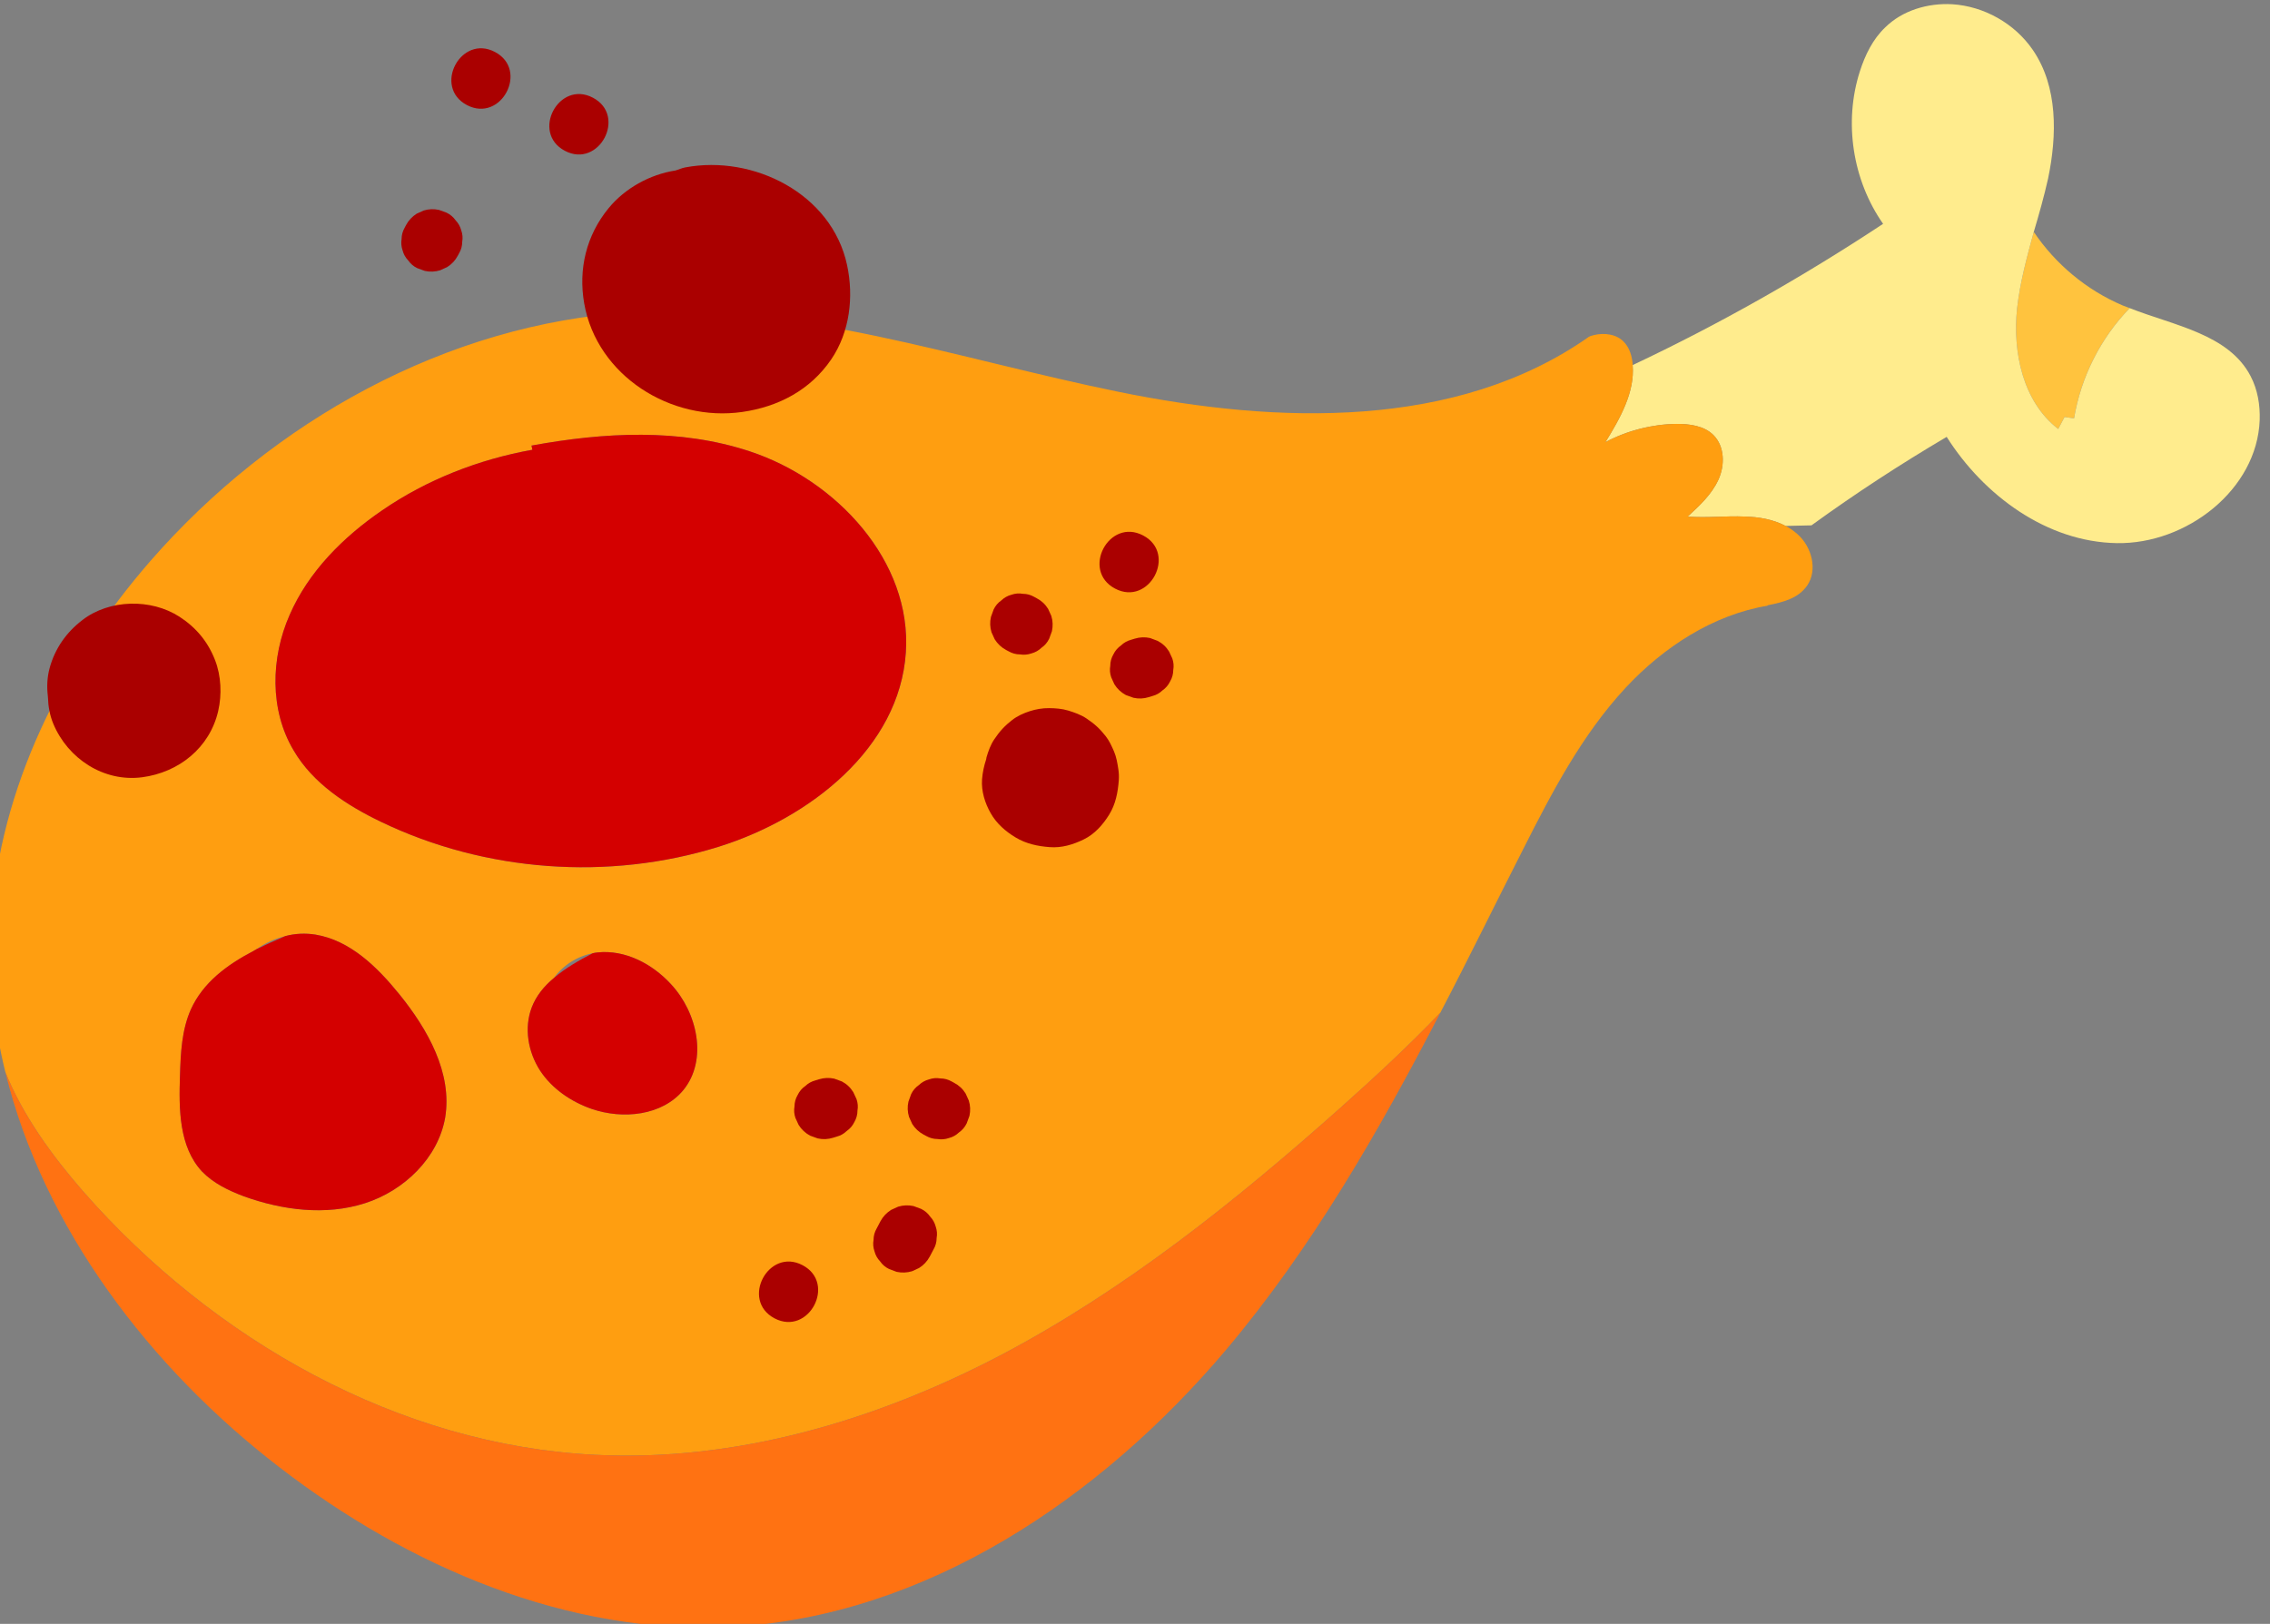 <?xml version="1.0" encoding="UTF-8" standalone="no"?>
<!-- Created with Inkscape (http://www.inkscape.org/) -->

<svg
   xmlns:dc="http://purl.org/dc/elements/1.1/"
   xmlns:cc="http://creativecommons.org/ns#"
   xmlns:rdf="http://www.w3.org/1999/02/22-rdf-syntax-ns#"
   xmlns:svg="http://www.w3.org/2000/svg"
   xmlns="http://www.w3.org/2000/svg"
   xmlns:sodipodi="http://sodipodi.sourceforge.net/DTD/sodipodi-0.dtd"
   xmlns:inkscape="http://www.inkscape.org/namespaces/inkscape"
   version="1.1"
   id="svg2"
   xml:space="preserve"
   width="67.391"
   height="48.221"
   viewBox="0 0 67.391 48.221"
   sodipodi:docname="contamined_food.svg"
   inkscape:version="0.92.4 (5da689c313, 2019-01-14)"><rect x="0" y="0" width="67.391" height="48.221" fill="#808080" stroke="none"/><defs
     id="defs6"><clipPath
       clipPathUnits="userSpaceOnUse"
       id="clipPath20"><path
         d="M 0,0 H 750 V 500 H 0 Z"
         id="path18"
         inkscape:connector-curvature="0" /></clipPath><clipPath
       clipPathUnits="userSpaceOnUse"
       id="clipPath28"><path
         d="M -18.818,434.851 H 91.116 V 324.924 H -18.818 Z"
         id="path26"
         inkscape:connector-curvature="0" /></clipPath><clipPath
       clipPathUnits="userSpaceOnUse"
       id="clipPath48"><path
         d="m 263.467,412.192 h 52.03 v -52.03 h -52.03 z"
         id="path46"
         inkscape:connector-curvature="0" /></clipPath><clipPath
       clipPathUnits="userSpaceOnUse"
       id="clipPath64"><path
         d="M 66.931,333.783 H 259.578 V 131.576 H 66.931 Z"
         id="path62"
         inkscape:connector-curvature="0" /></clipPath><clipPath
       clipPathUnits="userSpaceOnUse"
       id="clipPath84"><path
         d="m 176.983,437.136 h 31.404 v -30.511 h -31.404 z"
         id="path82"
         inkscape:connector-curvature="0" /></clipPath><clipPath
       clipPathUnits="userSpaceOnUse"
       id="clipPath108"><path
         d="M 343.324,420.772 H 482.687 V 291.182 H 343.324 Z"
         id="path106"
         inkscape:connector-curvature="0" /></clipPath><clipPath
       clipPathUnits="userSpaceOnUse"
       id="clipPath124"><path
         d="M 330.118,279.8 H 440.051 V 169.872 H 330.118 Z"
         id="path122"
         inkscape:connector-curvature="0" /></clipPath><clipPath
       clipPathUnits="userSpaceOnUse"
       id="clipPath144"><path
         d="m 328.244,154.468 h 24.759 v -24.056 h -24.759 z"
         id="path142"
         inkscape:connector-curvature="0" /></clipPath><clipPath
       clipPathUnits="userSpaceOnUse"
       id="clipPath160"><path
         d="m 612.403,254.494 h 52.03 v -52.03 h -52.03 z"
         id="path158"
         inkscape:connector-curvature="0" /></clipPath><clipPath
       clipPathUnits="userSpaceOnUse"
       id="clipPath176"><path
         d="M 415.867,178.731 H 608.514 V -23.475 H 415.867 Z"
         id="path174"
         inkscape:connector-curvature="0" /></clipPath><clipPath
       clipPathUnits="userSpaceOnUse"
       id="clipPath192"><path
         d="m 421.077,138.851 h 37.514 v -37.538 h -37.514 z"
         id="path190"
         inkscape:connector-curvature="0" /></clipPath><clipPath
       clipPathUnits="userSpaceOnUse"
       id="clipPath212"><path
         d="m 470.543,225.606 h 24.76 v -24.057 h -24.76 z"
         id="path210"
         inkscape:connector-curvature="0" /></clipPath><clipPath
       clipPathUnits="userSpaceOnUse"
       id="clipPath228"><path
         d="m 530.533,238.434 h 24.759 v -24.056 h -24.759 z"
         id="path226"
         inkscape:connector-curvature="0" /></clipPath><clipPath
       clipPathUnits="userSpaceOnUse"
       id="clipPath244"><path
         d="M 692.259,263.074 H 831.623 V 133.484 H 692.259 Z"
         id="path242"
         inkscape:connector-curvature="0" /></clipPath><clipPath
       clipPathUnits="userSpaceOnUse"
       id="clipPath266"><path
         d="M 0,500 H 750 V 0 H 0 Z"
         id="path264"
         inkscape:connector-curvature="0" /></clipPath><clipPath
       clipPathUnits="userSpaceOnUse"
       id="clipPath336"><path
         d="M 0,500 H 750 V 0 H 0 Z"
         id="path334"
         inkscape:connector-curvature="0" /></clipPath><clipPath
       clipPathUnits="userSpaceOnUse"
       id="clipPath492"><path
         d="m 262.57,323.771 h 19.85 v -11.263 h -19.85 z"
         id="path490"
         inkscape:connector-curvature="0" /></clipPath><clipPath
       clipPathUnits="userSpaceOnUse"
       id="clipPath760"><path
         d="M 0,500 H 750 V 0 H 0 Z"
         id="path758"
         inkscape:connector-curvature="0" /></clipPath><clipPath
       clipPathUnits="userSpaceOnUse"
       id="clipPath780"><path
         d="M 0,500 H 750 V 0 H 0 Z"
         id="path778"
         inkscape:connector-curvature="0" /></clipPath><clipPath
       clipPathUnits="userSpaceOnUse"
       id="clipPath800"><path
         d="M 0,500 H 750 V 0 H 0 Z"
         id="path798"
         inkscape:connector-curvature="0" /></clipPath><clipPath
       clipPathUnits="userSpaceOnUse"
       id="clipPath820"><path
         d="M 0,500 H 750 V 0 H 0 Z"
         id="path818"
         inkscape:connector-curvature="0" /></clipPath><clipPath
       clipPathUnits="userSpaceOnUse"
       id="clipPath840"><path
         d="M 0,500 H 750 V 0 H 0 Z"
         id="path838"
         inkscape:connector-curvature="0" /></clipPath><clipPath
       clipPathUnits="userSpaceOnUse"
       id="clipPath1414"><path
         d="M 0,500 H 750 V 0 H 0 Z"
         id="path1412"
         inkscape:connector-curvature="0" /></clipPath><clipPath
       clipPathUnits="userSpaceOnUse"
       id="clipPath1496"><path
         d="M 0,500 H 750 V 0 H 0 Z"
         id="path1494"
         inkscape:connector-curvature="0" /></clipPath><clipPath
       clipPathUnits="userSpaceOnUse"
       id="clipPath1574"><path
         d="M 0,500 H 750 V 0 H 0 Z"
         id="path1572"
         inkscape:connector-curvature="0" /></clipPath><clipPath
       clipPathUnits="userSpaceOnUse"
       id="clipPath1592"><path
         d="M 0,500 H 750 V 0 H 0 Z"
         id="path1590"
         inkscape:connector-curvature="0" /></clipPath><clipPath
       clipPathUnits="userSpaceOnUse"
       id="clipPath1698"><path
         d="M 0,500 H 750 V 0 H 0 Z"
         id="path1696"
         inkscape:connector-curvature="0" /></clipPath><clipPath
       clipPathUnits="userSpaceOnUse"
       id="clipPath1810"><path
         d="M 0,500 H 750 V 0 H 0 Z"
         id="path1808"
         inkscape:connector-curvature="0" /></clipPath><clipPath
       clipPathUnits="userSpaceOnUse"
       id="clipPath1910"><path
         d="m 516.607,301.277 h 9.677 v -5.137 h -9.677 z"
         id="path1908"
         inkscape:connector-curvature="0" /></clipPath></defs><sodipodi:namedview
     pagecolor="#ffffff"
     bordercolor="#666666"
     borderopacity="1"
     objecttolerance="10"
     gridtolerance="10"
     guidetolerance="10"
     inkscape:pageopacity="0"
     inkscape:pageshadow="2"
     inkscape:window-width="1920"
     inkscape:window-height="1025"
     id="namedview4"
     showgrid="false"
     fit-margin-top="0"
     fit-margin-left="0"
     fit-margin-right="0"
     fit-margin-bottom="0"
     inkscape:zoom="8.0101056"
     inkscape:cx="8.0744192"
     inkscape:cy="14.199348"
     inkscape:window-x="0"
     inkscape:window-y="27"
     inkscape:window-maximized="1"
     inkscape:current-layer="g1588" /><g
     id="g10"
     inkscape:groupmode="layer"
     inkscape:label="3452529"
     transform="matrix(1.333,0,0,-1.333,-1150.98,487.465)">












<g
   id="g1586"
   transform="translate(375.276,105.617)"><g
     id="g1588"
     clip-path="url(#clipPath1592)"><g
       id="g1594"
       transform="translate(534.367,250.754)"><path
         d="M 0,0 -0.212,0.029 C -0.259,-0.06 -0.306,-0.148 -0.353,-0.237 -1.138,0.368 -1.372,1.468 -1.269,2.45 -1.204,3.029 -1.051,3.591 -0.897,4.153 -0.414,3.436 0.278,2.857 1.082,2.515 1.132,2.496 1.183,2.477 1.239,2.455 0.589,1.785 0.153,0.918 0,0"
         style="fill:#ffc33e;fill-opacity:1;fill-rule:nonzero;stroke:none"
         id="path1596"
         inkscape:connector-curvature="0" /></g><g
       id="g1598"
       transform="translate(534.367,250.754)"><path
         d="M 0,0 C 0.153,0.918 0.589,1.785 1.239,2.455 2.235,2.063 3.445,1.877 3.933,0.938 4.09,0.635 4.145,0.296 4.134,-0.039 4.077,-1.59 2.502,-2.808 0.95,-2.78 c -1.553,0.026 -2.959,1.058 -3.787,2.367 -1.034,-0.61 -2.04,-1.266 -3.011,-1.971 l -0.575,-0.013 c -0.271,0.144 -0.597,0.202 -0.91,0.209 -0.422,0.019 -0.851,-0.034 -1.272,0 0.266,0.245 0.532,0.49 0.683,0.819 0.149,0.323 0.143,0.742 -0.108,0.995 -0.208,0.209 -0.533,0.252 -0.829,0.25 -0.542,-0.008 -1.093,-0.148 -1.578,-0.406 0.324,0.525 0.658,1.113 0.606,1.716 1.927,0.909 3.797,1.97 5.578,3.147 -0.681,0.973 -0.881,2.267 -0.517,3.398 0.117,0.363 0.286,0.712 0.561,0.975 0.383,0.38 0.949,0.549 1.493,0.519 0.711,-0.044 1.394,-0.428 1.799,-1.02 0.559,-0.818 0.54,-1.898 0.338,-2.866 C -0.669,4.94 -0.78,4.545 -0.897,4.153 -1.051,3.591 -1.204,3.029 -1.269,2.45 c -0.103,-0.982 0.131,-2.082 0.916,-2.687 0.047,0.089 0.094,0.177 0.141,0.266 z"
         style="fill:#ffec8d;fill-opacity:1;fill-rule:nonzero;stroke:none"
         id="path1600"
         inkscape:connector-curvature="0" /></g><g
       id="g1602"
       transform="translate(503.397,235.793)"><path
         d="M 0,0 C 0.545,0.673 0.31,1.729 -0.28,2.358 -0.698,2.813 -1.304,3.127 -1.913,3.063 -1.946,3.059 -1.985,3.056 -2.021,3.045 -2.366,2.979 -2.686,2.776 -2.89,2.49 -3.106,2.311 -3.282,2.093 -3.381,1.835 -3.553,1.381 -3.463,0.85 -3.197,0.437 -2.935,0.032 -2.508,-0.262 -2.048,-0.422 -1.35,-0.663 -0.472,-0.575 0,0 m 24.142,10.796 0.003,-0.009 c -1.21,-0.2 -2.32,-0.922 -3.164,-1.83 C 20.015,7.917 19.345,6.637 18.705,5.371 18.085,4.156 17.488,2.928 16.855,1.719 16.144,0.976 15.389,0.277 14.628,-0.401 12.294,-2.481 9.824,-4.458 7.056,-5.914 4.281,-7.367 1.169,-8.285 -1.957,-8.129 c -4.391,0.212 -8.513,2.561 -11.41,5.865 -0.697,0.801 -1.341,1.686 -1.735,2.659 -0.273,1.098 -0.384,2.232 -0.316,3.376 0.186,2.967 1.591,5.765 3.543,8.009 2.717,3.117 6.606,5.289 10.729,5.544 3.67,0.214 7.244,-1.042 10.844,-1.774 3.538,-0.723 7.524,-0.842 10.465,1.226 0.034,0.02 0.076,0.029 0.112,0.039 0.235,0.058 0.518,0.021 0.678,-0.162 0.097,-0.104 0.151,-0.246 0.174,-0.387 0.008,-0.042 0.01,-0.081 0.013,-0.12 0.051,-0.602 -0.283,-1.19 -0.606,-1.715 0.485,0.258 1.035,0.398 1.577,0.406 0.296,0.002 0.621,-0.041 0.829,-0.25 0.251,-0.254 0.257,-0.672 0.109,-0.995 -0.152,-0.329 -0.417,-0.574 -0.684,-0.82 0.422,-0.033 0.851,0.02 1.273,10e-4 0.313,-0.007 0.638,-0.065 0.91,-0.21 0.095,-0.049 0.182,-0.112 0.265,-0.185 0.314,-0.279 0.452,-0.791 0.213,-1.142 -0.195,-0.283 -0.529,-0.371 -0.884,-0.44 M -8.864,3.428 -8.873,3.425 C -9.099,3.37 -9.316,3.273 -9.511,3.135 -9.515,3.129 -9.523,3.126 -9.523,3.126 -9.541,3.12 -9.557,3.105 -9.578,3.095 c -0.597,-0.313 -1.123,-0.707 -1.392,-1.3 -0.205,-0.459 -0.228,-0.976 -0.243,-1.476 -0.026,-0.75 -0.022,-1.585 0.489,-2.135 0.254,-0.263 0.591,-0.426 0.933,-0.554 0.857,-0.311 1.821,-0.435 2.695,-0.155 0.874,0.279 1.63,1.006 1.788,1.906 0.164,0.996 -0.387,1.969 -1.019,2.75 C -6.821,2.74 -7.424,3.332 -8.196,3.46 -8.42,3.495 -8.645,3.485 -8.864,3.428 m 5.48,10.926 0.019,-0.093 C -4.561,14.046 -5.714,13.597 -6.715,12.908 -7.581,12.314 -8.353,11.543 -8.771,10.583 -9.193,9.626 -9.22,8.46 -8.682,7.562 -8.253,6.828 -7.498,6.338 -6.731,5.97 -4.415,4.856 -1.67,4.652 0.787,5.418 c 2.031,0.636 4.025,2.199 4.166,4.326 0.137,2.031 -1.545,3.845 -3.477,4.482 -1.559,0.515 -3.234,0.425 -4.86,0.128"
         style="fill:#ff9e10;fill-opacity:1;fill-rule:nonzero;stroke:none"
         id="path1604"
         inkscape:connector-curvature="0" /></g><g
       id="g1606"
       transform="translate(520.252,237.512)"><path
         d="m 0,0 c -1.369,-2.644 -2.854,-5.232 -4.767,-7.504 -2.796,-3.31 -6.7,-5.952 -11.025,-6.175 -3.628,-0.191 -7.187,1.336 -10.067,3.558 -2.878,2.212 -5.253,5.331 -6.098,8.797 0.394,-0.973 1.037,-1.858 1.734,-2.658 2.898,-3.305 7.02,-5.654 11.411,-5.866 3.125,-0.156 6.238,0.762 9.012,2.215 2.769,1.456 5.238,3.433 7.572,5.513 C -1.467,-1.441 -0.712,-0.743 0,0"
         style="fill:#ff7212;fill-opacity:1;fill-rule:nonzero;stroke:none"
         id="path1608"
         inkscape:connector-curvature="0" /></g><g
       id="g1610"
       transform="translate(500.507,238.283)"
       style="fill:#d40000"><path
         d="m 0,0 c 0.254,0.222 0.565,0.397 0.868,0.555 0.036,0.01 0.075,0.013 0.109,0.018 0.609,0.064 1.214,-0.25 1.632,-0.705 0.59,-0.63 0.826,-1.685 0.281,-2.358 -0.472,-0.575 -1.35,-0.663 -2.048,-0.422 -0.46,0.16 -0.887,0.454 -1.15,0.858 -0.265,0.413 -0.355,0.945 -0.183,1.399 C -0.393,-0.397 -0.217,-0.18 0,0"
         style="fill:#d40000;fill-opacity:1;fill-rule:nonzero;stroke:none"
         id="path1612"
         inkscape:connector-curvature="0" /></g><g
       id="g1614"
       transform="translate(500.031,250.054)"
       style="fill:#d40000"><path
         d="m 0,0 -0.019,0.093 c 1.626,0.298 3.301,0.387 4.86,-0.128 1.932,-0.637 3.614,-2.45 3.477,-4.482 -0.141,-2.127 -2.134,-3.69 -4.166,-4.326 -2.457,-0.765 -5.202,-0.561 -7.518,0.552 -0.767,0.368 -1.522,0.858 -1.95,1.592 -0.538,0.898 -0.512,2.064 -0.089,3.021 0.418,0.96 1.189,1.732 2.055,2.325 C -2.349,-0.664 -1.195,-0.215 0,0"
         style="fill:#d40000;fill-opacity:1;fill-rule:nonzero;stroke:none"
         id="path1616"
         inkscape:connector-curvature="0" /></g><g
       id="g1618"
       transform="translate(493.818,238.888)"
       style="fill:#d40000"><path
         d="m 0,0 c 0.021,0.011 0.037,0.025 0.055,0.031 0,0 0.008,0.003 0.012,0.009 0.211,0.1 0.423,0.199 0.638,0.29 L 0.714,0.333 C 0.934,0.391 1.158,0.4 1.382,0.365 2.154,0.237 2.757,-0.354 3.251,-0.964 3.883,-1.745 4.435,-2.718 4.271,-3.714 4.112,-4.613 3.356,-5.341 2.482,-5.62 1.608,-5.899 0.645,-5.775 -0.213,-5.465 c -0.342,0.128 -0.679,0.291 -0.933,0.554 -0.511,0.551 -0.515,1.386 -0.489,2.136 0.015,0.5 0.038,1.016 0.243,1.475 0.269,0.593 0.795,0.988 1.392,1.3"
         style="fill:#d40000;fill-opacity:1;fill-rule:nonzero;stroke:none"
         id="path1620"
         inkscape:connector-curvature="0" /></g><g
       id="g1622"
       transform="translate(491.085,244.401)"><path
         d="M 0,0 0.001,-0.001 V 0.001 C 0,0.002 0,0.003 -0.001,0.003 -0.001,0.002 0,0.001 0,0"
         style="fill:#6220a8;fill-opacity:1;fill-rule:nonzero;stroke:none"
         id="path1624"
         inkscape:connector-curvature="0" /></g><g
       id="g1626"
       transform="translate(493.035,244.236)"
       style="fill:#aa0000"><path
         d="M 0,0 C 0.083,0.363 0.066,0.779 -0.069,1.128 -0.229,1.542 -0.492,1.858 -0.864,2.099 -1.499,2.508 -2.422,2.487 -3.022,2.027 -3.381,1.753 -3.636,1.392 -3.755,0.954 -3.811,0.748 -3.819,0.539 -3.795,0.333 c 0,-0.005 10e-4,-0.01 10e-4,-0.016 10e-4,-0.007 10e-4,-0.015 0.002,-0.023 0.006,-0.197 0.042,-0.395 0.118,-0.578 0.324,-0.779 1.122,-1.305 1.978,-1.194 C -0.878,-1.371 -0.188,-0.821 0,0"
         style="fill:#aa0000;fill-opacity:1;fill-rule:nonzero;stroke:none"
         id="path1628"
         inkscape:connector-curvature="0" /></g><g
       id="g1630"
       transform="translate(491.104,244.384)"><path
         d="m 0,0 v -0.002 0.001 z"
         style="fill:#6220a8;fill-opacity:1;fill-rule:nonzero;stroke:none"
         id="path1632"
         inkscape:connector-curvature="0" /></g><g
       id="g1634"
       transform="translate(491.106,244.379)"
       style="fill:#aa0000"><path
         d="M 0,0 V 0 -0.001 Z"
         style="fill:#aa0000;fill-opacity:1;fill-rule:nonzero;stroke:none"
         id="path1636"
         inkscape:connector-curvature="0" /></g><g
       id="g1638"
       transform="translate(507.04,254.17)"
       style="fill:#aa0000"><path
         d="M 0,0 C -0.341,1.591 -2.089,2.459 -3.603,2.174 -3.68,2.16 -3.746,2.127 -3.818,2.106 -4.395,2.017 -4.949,1.708 -5.313,1.263 -5.807,0.66 -5.988,-0.093 -5.854,-0.857 c 0.283,-1.612 1.935,-2.645 3.52,-2.417 0.809,0.116 1.517,0.49 1.982,1.172 C 0.062,-1.493 0.152,-0.708 0,0"
         style="fill:#aa0000;fill-opacity:1;fill-rule:nonzero;stroke:none"
         id="path1640"
         inkscape:connector-curvature="0" /></g><g
       id="g1642"
       transform="translate(498.469,254.686)"
       style="fill:#aa0000"><path
         d="M 0,0 C 0.015,0.086 0.008,0.171 -0.021,0.255 -0.045,0.341 -0.086,0.416 -0.146,0.478 -0.198,0.552 -0.265,0.609 -0.348,0.649 L -0.517,0.711 C -0.631,0.736 -0.745,0.732 -0.857,0.698 -0.909,0.674 -0.961,0.65 -1.014,0.627 -1.115,0.563 -1.195,0.478 -1.252,0.371 L -1.28,0.318 c -0.046,-0.08 -0.07,-0.165 -0.07,-0.255 -0.014,-0.085 -0.007,-0.17 0.022,-0.254 0.023,-0.087 0.064,-0.161 0.126,-0.224 0.051,-0.074 0.117,-0.131 0.2,-0.171 0.057,-0.021 0.112,-0.041 0.169,-0.062 0.114,-0.025 0.229,-0.02 0.341,0.014 0.052,0.024 0.103,0.047 0.156,0.071 0.102,0.063 0.182,0.149 0.238,0.255 l 0.029,0.054 C -0.023,-0.175 0,-0.09 0,0"
         style="fill:#aa0000;fill-opacity:1;fill-rule:nonzero;stroke:none"
         id="path1644"
         inkscape:connector-curvature="0" /></g><g
       id="g1646"
       transform="translate(501.381,257.896)"
       style="fill:#aa0000"><path
         d="M 0,0 C -0.761,0.403 -1.388,-0.779 -0.626,-1.182 0.135,-1.585 0.762,-0.403 0,0"
         style="fill:#aa0000;fill-opacity:1;fill-rule:nonzero;stroke:none"
         id="path1648"
         inkscape:connector-curvature="0" /></g><g
       id="g1650"
       transform="translate(499.199,258.915)"
       style="fill:#aa0000"><path
         d="M 0,0 C -0.761,0.403 -1.388,-0.779 -0.626,-1.182 0.135,-1.585 0.762,-0.403 0,0"
         style="fill:#aa0000;fill-opacity:1;fill-rule:nonzero;stroke:none"
         id="path1652"
         inkscape:connector-curvature="0" /></g><g
       id="g1654"
       transform="translate(513.092,242.692)"
       style="fill:#aa0000"><path
         d="M 0,0 C 0.006,0.085 0.002,0.167 -0.011,0.251 -0.032,0.385 -0.053,0.515 -0.106,0.64 -0.159,0.762 -0.211,0.879 -0.293,0.983 -0.426,1.152 -0.54,1.255 -0.72,1.376 -0.843,1.459 -0.989,1.51 -1.129,1.553 -1.265,1.594 -1.414,1.605 -1.554,1.606 -1.697,1.608 -1.848,1.582 -1.983,1.538 -2.12,1.494 -2.259,1.431 -2.373,1.343 -2.542,1.212 -2.651,1.093 -2.771,0.915 -2.854,0.794 -2.907,0.647 -2.947,0.508 -2.95,0.494 -2.95,0.481 -2.953,0.469 -3.002,0.322 -3.034,0.172 -3.046,0.017 c -0.018,-0.261 0.065,-0.527 0.192,-0.75 0.129,-0.23 0.334,-0.41 0.558,-0.543 0.232,-0.14 0.49,-0.194 0.756,-0.214 0.267,-0.021 0.52,0.055 0.758,0.171 0.242,0.117 0.427,0.326 0.566,0.55 C -0.07,-0.535 -0.02,-0.269 0,0"
         style="fill:#aa0000;fill-opacity:1;fill-rule:nonzero;stroke:none"
         id="path1656"
         inkscape:connector-curvature="0" /></g><g
       id="g1658"
       transform="translate(514.305,245.148)"
       style="fill:#aa0000"><path
         d="M 0,0 C 0.015,0.087 0.008,0.171 -0.021,0.256 -0.045,0.308 -0.069,0.359 -0.093,0.411 -0.156,0.514 -0.241,0.593 -0.349,0.649 L -0.517,0.712 C -0.632,0.737 -0.745,0.732 -0.857,0.698 -0.885,0.689 -0.912,0.682 -0.939,0.673 -1.025,0.65 -1.1,0.608 -1.162,0.548 -1.236,0.496 -1.294,0.43 -1.334,0.347 -1.38,0.267 -1.403,0.182 -1.403,0.092 c -0.015,-0.086 -0.008,-0.171 0.021,-0.255 0.024,-0.052 0.047,-0.104 0.071,-0.156 0.064,-0.102 0.149,-0.182 0.255,-0.239 0.057,-0.02 0.113,-0.041 0.169,-0.061 0.115,-0.026 0.229,-0.021 0.341,0.014 l 0.081,0.025 c 0.087,0.022 0.161,0.064 0.224,0.125 0.074,0.051 0.131,0.118 0.171,0.201 C -0.023,-0.175 -0.001,-0.09 0,0"
         style="fill:#aa0000;fill-opacity:1;fill-rule:nonzero;stroke:none"
         id="path1660"
         inkscape:connector-curvature="0" /></g><g
       id="g1662"
       transform="translate(511.603,246.012)"
       style="fill:#aa0000"><path
         d="M 0,0 C 0.024,0.115 0.021,0.229 -0.014,0.341 -0.038,0.394 -0.062,0.445 -0.085,0.497 -0.148,0.6 -0.234,0.679 -0.341,0.735 L -0.394,0.764 C -0.474,0.81 -0.559,0.833 -0.648,0.833 -0.734,0.849 -0.819,0.841 -0.903,0.812 -0.989,0.789 -1.063,0.747 -1.126,0.687 -1.2,0.636 -1.258,0.568 -1.298,0.485 L -1.359,0.317 C -1.385,0.202 -1.38,0.088 -1.346,-0.024 l 0.071,-0.156 c 0.064,-0.102 0.149,-0.182 0.255,-0.239 l 0.053,-0.028 c 0.08,-0.046 0.165,-0.07 0.255,-0.07 0.086,-0.014 0.171,-0.007 0.255,0.022 0.086,0.023 0.161,0.065 0.224,0.126 0.074,0.051 0.13,0.117 0.171,0.2 C -0.042,-0.112 -0.021,-0.057 0,0"
         style="fill:#aa0000;fill-opacity:1;fill-rule:nonzero;stroke:none"
         id="path1664"
         inkscape:connector-curvature="0" /></g><g
       id="g1666"
       transform="translate(513.635,248.144)"
       style="fill:#aa0000"><path
         d="M 0,0 C -0.762,0.403 -1.389,-0.779 -0.626,-1.183 0.135,-1.585 0.762,-0.403 0,0"
         style="fill:#aa0000;fill-opacity:1;fill-rule:nonzero;stroke:none"
         id="path1668"
         inkscape:connector-curvature="0" /></g><g
       id="g1670"
       transform="translate(507.272,235.333)"
       style="fill:#aa0000"><path
         d="M 0,0 C 0.015,0.086 0.008,0.171 -0.021,0.255 -0.045,0.307 -0.068,0.358 -0.093,0.41 -0.156,0.513 -0.241,0.593 -0.348,0.649 -0.404,0.67 -0.46,0.69 -0.517,0.711 -0.631,0.736 -0.745,0.731 -0.857,0.697 L -0.938,0.672 C -1.024,0.649 -1.1,0.607 -1.162,0.547 -1.236,0.496 -1.293,0.429 -1.333,0.346 -1.38,0.266 -1.402,0.181 -1.403,0.091 -1.418,0.005 -1.411,-0.08 -1.382,-0.164 c 0.025,-0.052 0.048,-0.104 0.071,-0.155 0.064,-0.103 0.15,-0.183 0.256,-0.24 l 0.168,-0.061 c 0.116,-0.026 0.229,-0.021 0.342,0.014 0.026,0.008 0.054,0.016 0.081,0.025 0.086,0.022 0.16,0.064 0.223,0.125 0.074,0.051 0.132,0.118 0.172,0.201 C -0.023,-0.175 0,-0.09 0,0"
         style="fill:#aa0000;fill-opacity:1;fill-rule:nonzero;stroke:none"
         id="path1672"
         inkscape:connector-curvature="0" /></g><g
       id="g1674"
       transform="translate(509.766,235.215)"
       style="fill:#aa0000"><path
         d="m 0,0 c 0.024,0.115 0.021,0.229 -0.015,0.342 l -0.07,0.155 C -0.148,0.6 -0.234,0.68 -0.341,0.736 L -0.394,0.765 C -0.474,0.811 -0.559,0.834 -0.648,0.834 -0.734,0.849 -0.819,0.842 -0.903,0.812 -0.989,0.789 -1.063,0.747 -1.126,0.687 -1.2,0.636 -1.258,0.569 -1.298,0.486 -1.318,0.43 -1.339,0.374 -1.359,0.317 -1.385,0.203 -1.38,0.089 -1.346,-0.023 c 0.024,-0.052 0.047,-0.105 0.071,-0.157 0.064,-0.101 0.149,-0.181 0.255,-0.238 l 0.053,-0.028 c 0.08,-0.046 0.165,-0.07 0.255,-0.07 0.086,-0.014 0.171,-0.007 0.255,0.022 0.086,0.022 0.16,0.064 0.224,0.125 0.074,0.052 0.13,0.118 0.171,0.201 z"
         style="fill:#aa0000;fill-opacity:1;fill-rule:nonzero;stroke:none"
         id="path1676"
         inkscape:connector-curvature="0" /></g><g
       id="g1678"
       transform="translate(509.035,232.495)"
       style="fill:#aa0000"><path
         d="M 0,0 C 0.016,0.086 0.008,0.171 -0.021,0.255 -0.044,0.341 -0.086,0.415 -0.146,0.478 -0.197,0.552 -0.265,0.609 -0.348,0.649 -0.403,0.67 -0.46,0.69 -0.516,0.711 -0.631,0.736 -0.745,0.731 -0.857,0.697 -0.909,0.674 -0.961,0.65 -1.013,0.626 -1.115,0.562 -1.194,0.478 -1.252,0.371 l -0.084,-0.16 c -0.046,-0.079 -0.069,-0.164 -0.069,-0.254 -0.016,-0.086 -0.008,-0.171 0.021,-0.255 0.023,-0.087 0.065,-0.161 0.125,-0.223 0.051,-0.075 0.118,-0.131 0.201,-0.171 0.056,-0.022 0.113,-0.042 0.168,-0.063 0.116,-0.024 0.23,-0.02 0.342,0.014 0.052,0.023 0.104,0.048 0.155,0.071 0.103,0.064 0.182,0.149 0.24,0.256 l 0.084,0.159 C -0.023,-0.176 0,-0.091 0,0"
         style="fill:#aa0000;fill-opacity:1;fill-rule:nonzero;stroke:none"
         id="path1680"
         inkscape:connector-curvature="0" /></g><g
       id="g1682"
       transform="translate(506.05,231.888)"
       style="fill:#aa0000"><path
         d="M 0,0 C -0.761,0.402 -1.388,-0.779 -0.626,-1.183 0.135,-1.585 0.762,-0.403 0,0"
         style="fill:#aa0000;fill-opacity:1;fill-rule:nonzero;stroke:none"
         id="path1684"
         inkscape:connector-curvature="0" /></g></g></g>



</g></svg>